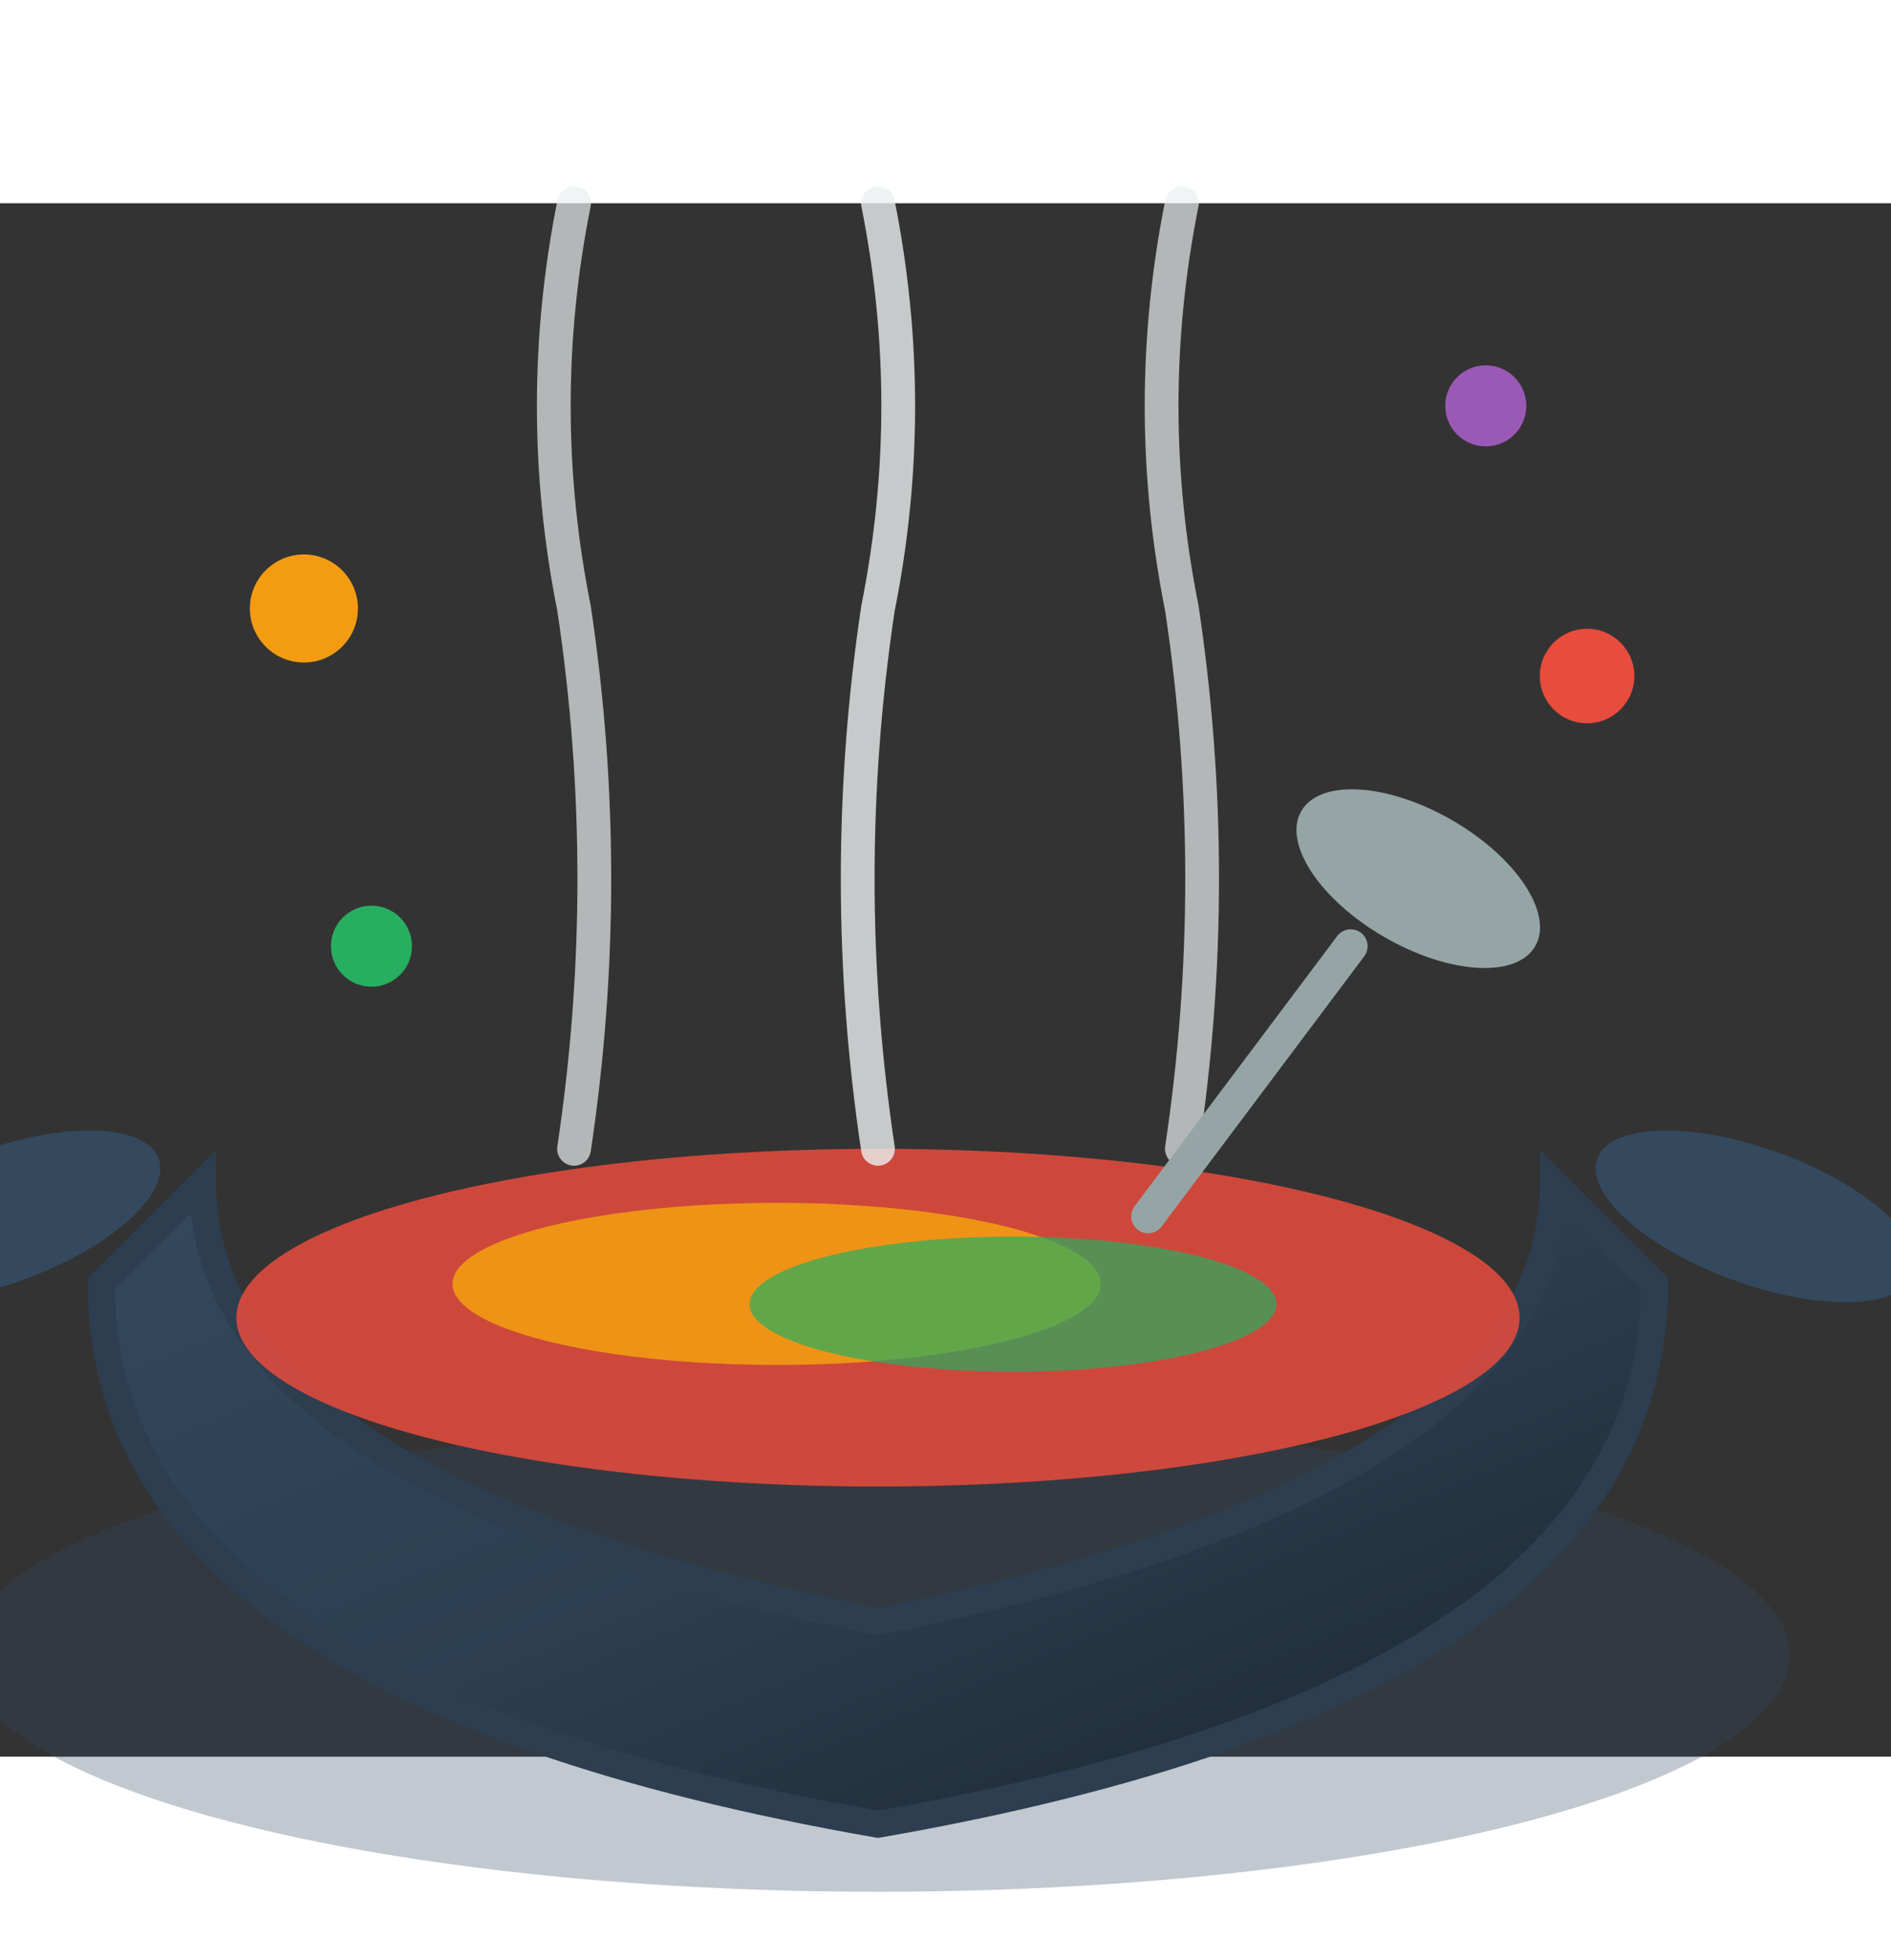  <svg xmlns="http://www.w3.org/2000/svg" viewBox="45 40 280 230" width="550" height="570">
    <rect x="45" y="40" width="280" height="230" fill="#333333" stroke="none"/>
    <defs>
      <linearGradient id="kadhaiGradient" x1="0%" y1="0%" x2="100%" y2="100%">
        <stop offset="0%" style="stop-color:#34495e;stop-opacity:1"/>
        <stop offset="50%" style="stop-color:#2c3e50;stop-opacity:1"/>
        <stop offset="100%" style="stop-color:#1a252f;stop-opacity:1"/>
      </linearGradient>
      <style>
        .kadhai-steam {
          animation: steam 2s ease-in-out infinite;
        }
        @keyframes steam {
          0%,100% { opacity: 0.6; transform: translateY(0px); }
          50% { opacity: 0.9; transform: translateY(-8px); }
        }
      </style>
    </defs>

    <!-- Kadhai shadow -->
    <ellipse cx="175" cy="255" rx="135" ry="35" fill="#34495e" opacity="0.3"/>

    <!-- Main kadhai body -->
    <path d="M60 200 Q60 260 175 280 Q290 260 290 200 L275 185 Q275 230 175 250 Q75 230 75 185 Z"
          fill="url(#kadhaiGradient)" stroke="#2c3e50" stroke-width="4"/>

    <!-- Handles -->
    <ellipse cx="45" cy="190" rx="25" ry="10" fill="#34495e" transform="rotate(-20 45 190)"/>
    <ellipse cx="305" cy="190" rx="25" ry="10" fill="#34495e" transform="rotate(20 305 190)"/>

    <!-- Food -->
    <ellipse cx="175" cy="205" rx="95" ry="25" fill="#e74c3c" opacity="0.85"/>
    <ellipse cx="160" cy="200" rx="48" ry="12" fill="#f39c12" opacity="0.9"/>
    <ellipse cx="195" cy="203" rx="39" ry="10" fill="#27ae60" opacity="0.7"/>

    <!-- Steam -->
    <g class="kadhai-steam">
      <path d="M130 180 Q136 140 130 100 Q124 70 130 40"
            stroke="#ecf0f1" stroke-width="5" fill="none" stroke-linecap="round" opacity="0.7"/>
      <path d="M175 180 Q169 140 175 100 Q181 70 175 40"
            stroke="#ecf0f1" stroke-width="5" fill="none" stroke-linecap="round" opacity="0.8"/>
      <path d="M220 180 Q226 140 220 100 Q214 70 220 40"
            stroke="#ecf0f1" stroke-width="5" fill="none" stroke-linecap="round" opacity="0.7"/>
    </g>

    <!-- Spoon -->
    <ellipse cx="255" cy="140" rx="20" ry="10" fill="#95a5a6" transform="rotate(30 255 140)"/>
    <line x1="245" y1="150" x2="215" y2="190" stroke="#95a5a6" stroke-width="5" stroke-linecap="round"/>

    <!-- Decorative spices -->
    <circle cx="90" cy="100" r="8" fill="#f39c12"/>
    <circle cx="280" cy="110" r="7" fill="#e74c3c"/>
    <circle cx="100" cy="150" r="6" fill="#27ae60"/>
    <circle cx="265" cy="70" r="6" fill="#9b59b6"/>
  </svg>